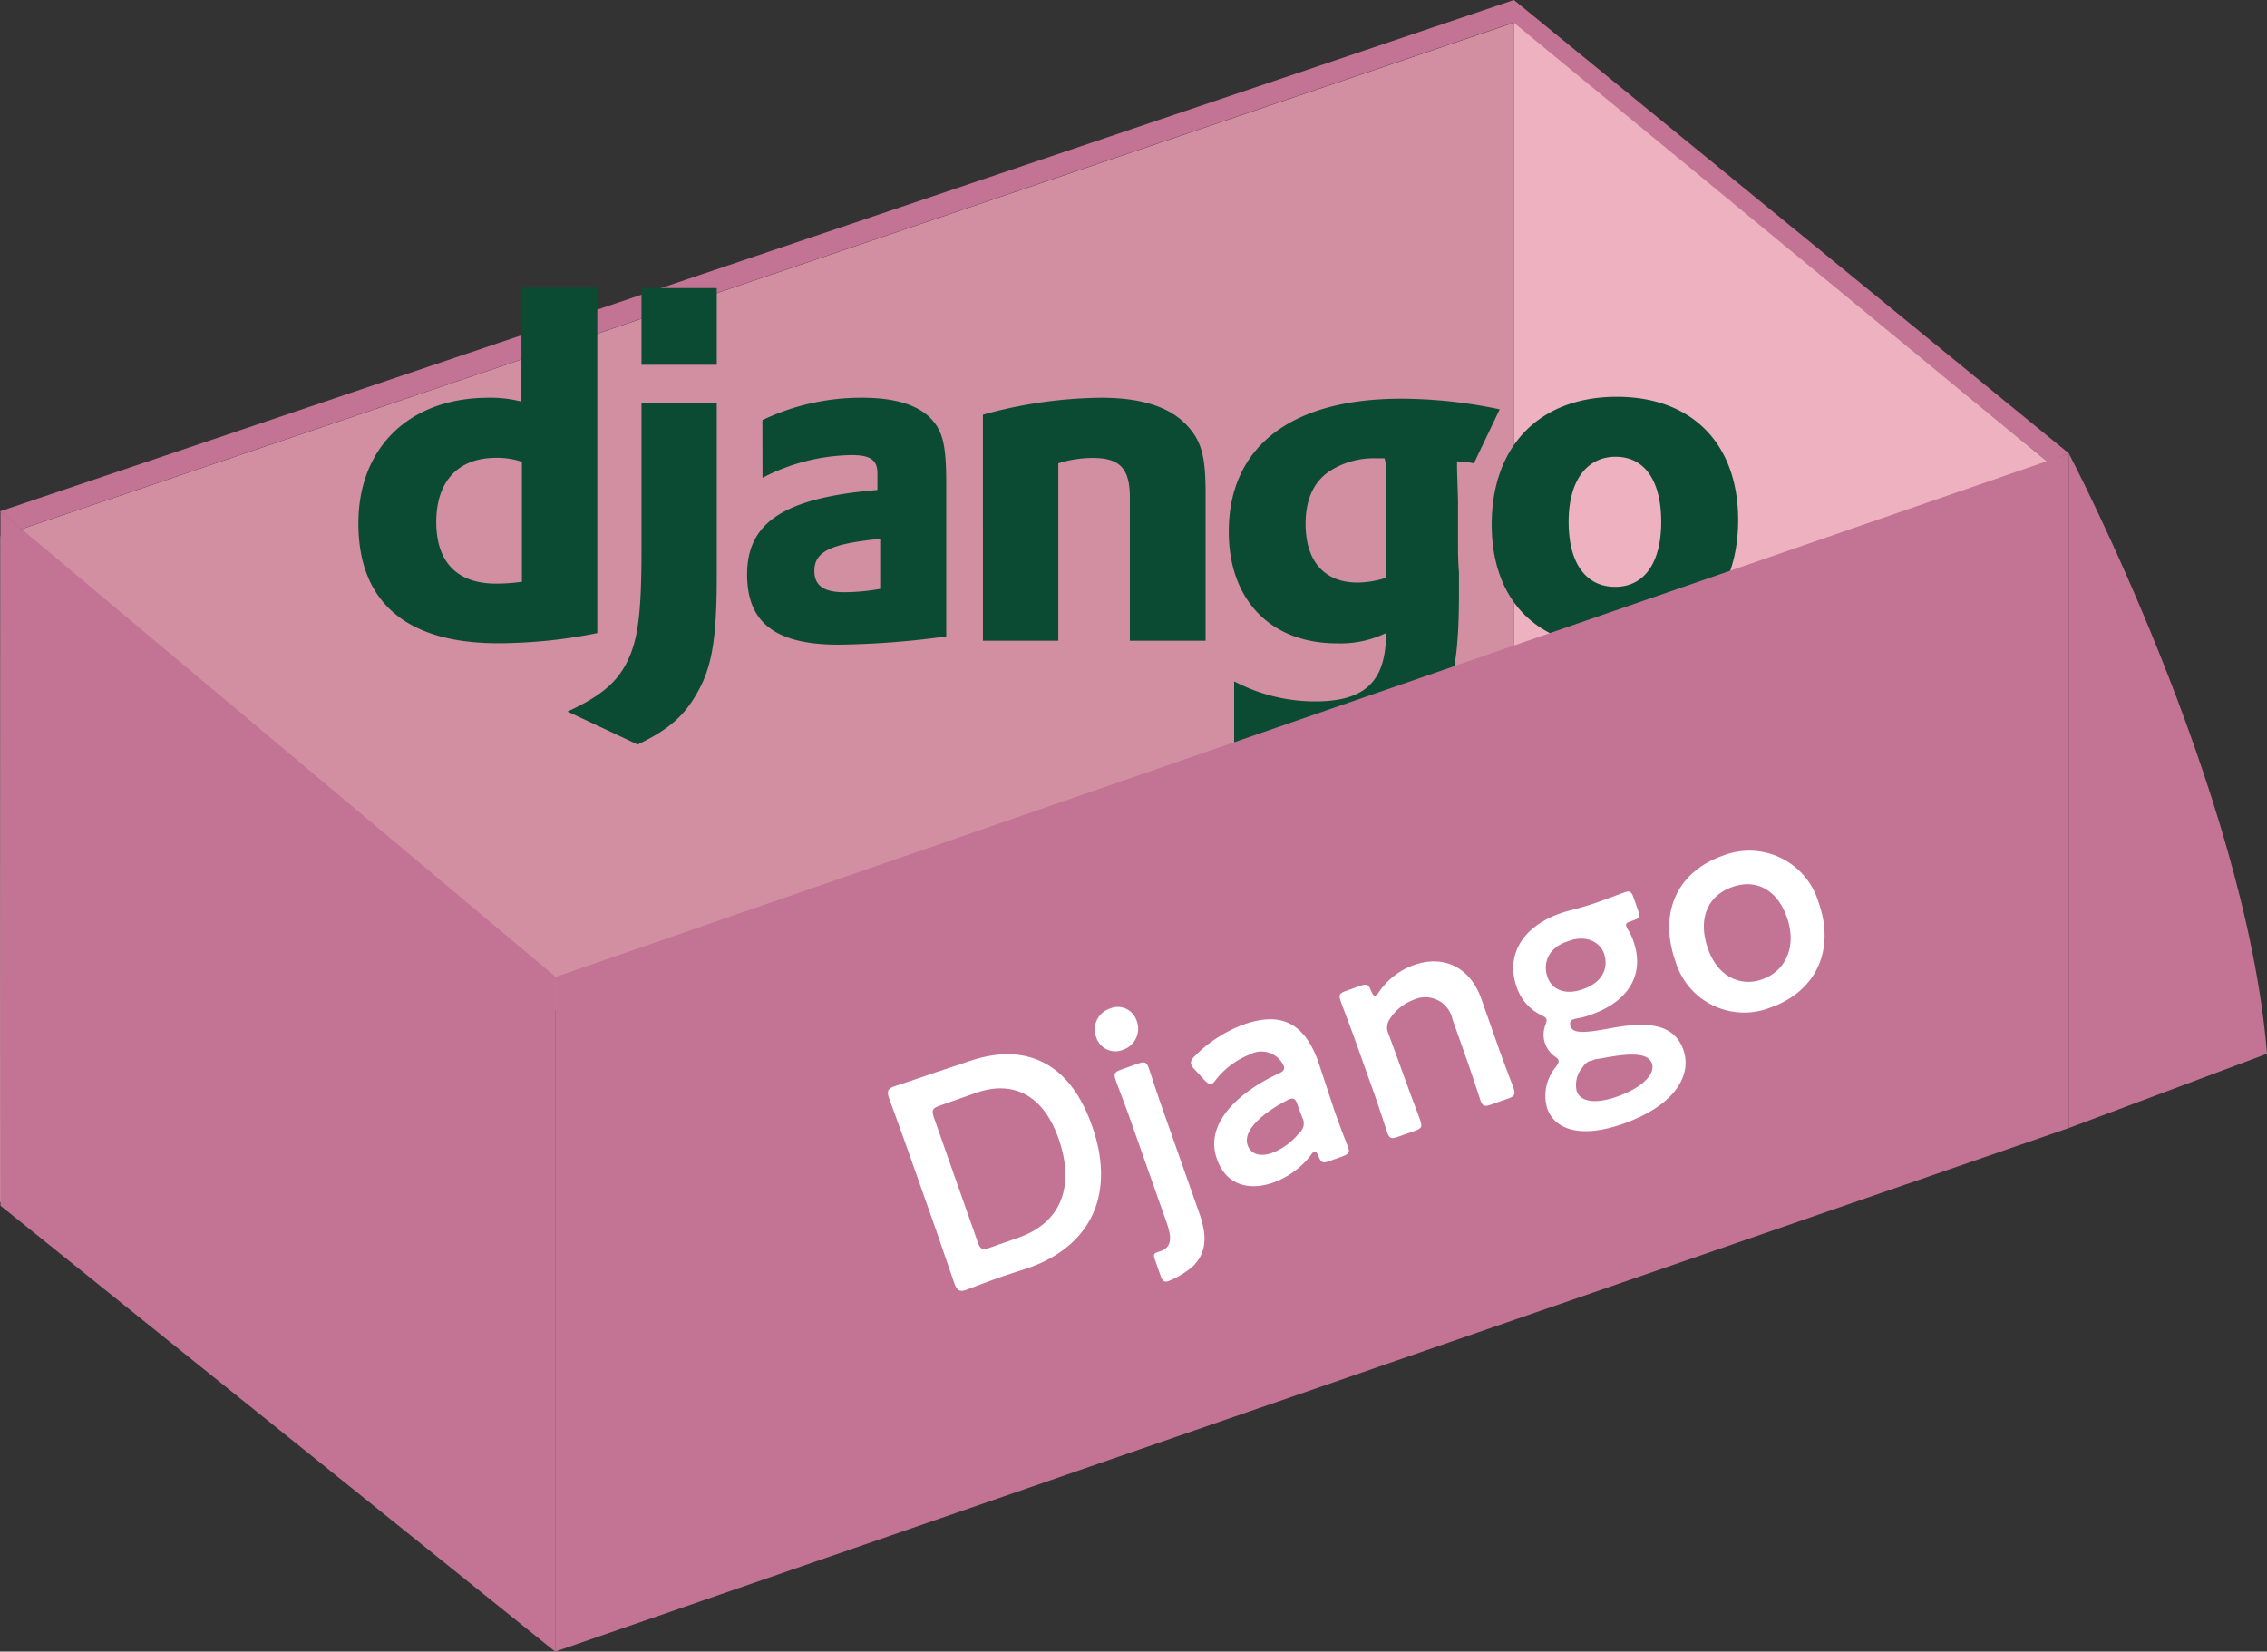 <svg xmlns="http://www.w3.org/2000/svg" viewBox="0 0 189.77 138.27"><rect x="0" y="0" width="189.77" height="138.27" fill="#333333" stroke="none"/><defs><style>.cls-1{fill:#d18fa1;}.cls-2{fill:#c37394;}.cls-3{fill:#eeb1c0;}.cls-4{fill:#0c4b33;fill-rule:evenodd;}.cls-5{fill:#fff;}</style></defs><g id="レイヤー_2" data-name="レイヤー 2"><g id="レイヤー_1-2" data-name="レイヤー 1"><polygon class="cls-1" points="0 100.64 126.73 56.81 126.73 1.9 0.04 44.9 0 100.64"/><polygon class="cls-2" points="0.04 100.94 0.04 42.81 46.47 81.75 46.47 138.27 0.04 100.94"/><polygon class="cls-2" points="173.2 37.97 126.73 0 0 42.81 1.78 44.3 126.67 1.9 171.39 38.66 173.2 37.97"/><polygon class="cls-3" points="171.39 38.66 126.73 1.9 126.73 56.81 171.39 93.44 171.39 38.66"/><g id="Page-1"><g id="logo-django"><path id="Shape" class="cls-4" d="M43.65,24.08H50V53a42,42,0,0,1-8.2.85C34.06,53.89,30,50.44,30,43.82,30,37.44,34.3,33.3,40.9,33.3a10.31,10.31,0,0,1,2.75.32V24.08Zm0,14.57a6.4,6.4,0,0,0-2.13-.32c-3.2,0-5,2-5,5.37s1.76,5.16,5,5.16a15,15,0,0,0,2.17-.16V38.65ZM60,33.74v14.5c0,5-.37,7.39-1.47,9.46S56.16,61,53.38,62.33l-5.87-2.76c2.79-1.29,4.14-2.44,5-4.19s1.19-3.85,1.19-9.3V33.74ZM53.7,24.12H60v6.42H53.7ZM63.82,35.17a19.17,19.17,0,0,1,8.37-1.87c3.25,0,5.37.85,6.32,2.52.53.93.7,2.15.7,4.75V53.28a71.3,71.3,0,0,1-9,.69c-5.29,0-7.67-1.83-7.67-5.88,0-4.39,3.16-6.42,10.91-7.07V39.64c0-1.13-.58-1.54-2.18-1.54A16.67,16.67,0,0,0,63.83,40Zm9.89,9.94c-4.18.41-5.54,1.06-5.54,2.69,0,1.21.78,1.78,2.51,1.78a17.83,17.83,0,0,0,3-.28V45.11Zm8.57-10.39A38,38,0,0,1,92.2,33.3c3.24,0,5.58.73,7,2.15s1.72,2.8,1.72,5.93V53.64H94.58v-12c0-2.4-.83-3.3-3.08-3.3a9.47,9.47,0,0,0-2.91.45V53.64H82.28Zm21.07,22.34a14.52,14.52,0,0,0,6.76,1.66c4.14,0,5.91-1.67,5.91-5.65V53a8.72,8.72,0,0,1-4.1.86c-5.54,0-9.06-3.62-9.06-9.35,0-7.11,5.21-11.13,14.43-11.13a40.17,40.17,0,0,1,8.25.89l-2.16,4.52c-1.69-.33-.14-.05-1.41-.17v.65l.08,2.64,0,3.42c0,.85,0,1.7.08,2.56v1.7c0,5.37-.45,7.88-1.8,10q-3,4.56-10.22,4.55a18,18,0,0,1-6.8-1.22V57.06ZM115.9,38.37h-.66a6.85,6.85,0,0,0-3.65.9c-1.52.85-2.3,2.4-2.3,4.59,0,3.12,1.57,4.91,4.35,4.91a7.92,7.92,0,0,0,2.38-.4V46.21c0-.73,0-1.55,0-2.4l0-2.88,0-2.07Zm19.44-5.15c6.31,0,10.16,3.94,10.16,10.32,0,6.54-4,10.63-10.42,10.63s-10.21-3.93-10.21-10.27C124.88,37.32,128.9,33.22,135.34,33.22Zm-.13,15.91c2.42,0,3.85-2,3.85-5.44s-1.39-5.45-3.81-5.45-3.94,2-3.94,5.45,1.44,5.44,3.9,5.44Z"/></g></g><polygon class="cls-2" points="173.2 94.43 46.47 138.27 46.47 81.75 46.47 81.8 173.2 37.97 173.2 94.43"/><path class="cls-2" d="M173.2,94.43l16.57-6.21C188,66.2,173.2,38,173.2,38"/><path class="cls-5" d="M84,106.83c-1.12.39-3,1.11-3.16,1.17-.53.18-.74,0-.94-.53-.45-1.35-1-2.87-1.37-4l-2.65-7.51c-.41-1.17-.94-2.6-1.45-4-.21-.57-.13-.82.4-1,.16-.06,2.07-.68,3.19-1.08l3-1c4.74-1.67,8.49,0,10.37,5.31,2,5.57.1,10-5.16,11.91ZM81.85,104c.21.59.37.67,1,.46l2.42-.85c3.76-1.33,4.67-4.53,3.33-8.33-1.14-3.24-3.48-5-6.95-3.77l-3,1.06c-.6.21-.68.37-.47,1Z"/><path class="cls-5" d="M95.11,85.36A1.86,1.86,0,0,1,94,87.89a1.68,1.68,0,0,1-2.22-1,1.84,1.84,0,0,1,1.16-2.46A1.64,1.64,0,0,1,95.11,85.36Zm2.71,21.89c-.38.13-.51,0-.69-.51l-.47-1.34c-.12-.33-.08-.46.23-.57l.22-.07c1-.35,1-1.11.54-2.43L94.57,93.6c-.38-1.08-1.13-3-1.19-3.22-.17-.5-.07-.64.49-.84l1.38-.49c.55-.19.73-.15.91.36.06.16.71,2.17,1.09,3.24l3.13,8.88c.67,1.89.65,3.3-.5,4.46A7.11,7.11,0,0,1,97.82,107.25Z"/><path class="cls-5" d="M111.29,97.2c-.55.19-.69.19-.94-.45-.12-.25-.19-.39-.34-.34a.75.75,0,0,0-.27.29A7.06,7.06,0,0,1,106.6,99c-2.06.73-4,.2-4.74-2-1.08-3.07,2.06-5.68,5.16-7.12.4-.17.53-.33.46-.6a2.05,2.05,0,0,0-2.86-1,6.76,6.76,0,0,0-2.82,2.09c-.16.22-.28.35-.4.39s-.31-.05-.58-.34l-.82-.89a1.06,1.06,0,0,1-.28-.41c-.08-.22,0-.41.29-.7a11.26,11.26,0,0,1,4.1-2.65c3.06-1.08,5.07-.2,6.26,3.17l1.21,3.66c.45,1.38,1.13,3.07,1.28,3.48s0,.55-.5.74ZM108,92a1.68,1.68,0,0,0-.28.13c-2.09,1.09-3.7,2.54-3.28,3.74.28.79,1.08,1,2.08.64a5.36,5.36,0,0,0,2.26-1.69,1,1,0,0,0,.23-1.26l-.37-1C108.48,92.06,108.35,91.91,108,92Z"/><path class="cls-5" d="M117.72,90.63c.38,1.07,1.13,3,1.18,3.21.18.5.07.65-.48.84l-1.39.49c-.55.2-.72.15-.9-.35-.06-.17-.71-2.17-1.09-3.25L113.41,87c-.38-1.07-1.13-3-1.19-3.21-.18-.5-.07-.65.48-.84l1.15-.41c.58-.2.7-.14.93.43.13.3.23.43.35.38a.69.69,0,0,0,.3-.29,5.89,5.89,0,0,1,2.94-2.27c2.47-.87,4.69.17,5.63,2.83l1.52,4.31c.38,1.07,1.13,3,1.19,3.21.17.5.06.65-.49.84l-1.39.49c-.55.2-.72.15-.9-.35-.06-.17-.71-2.17-1.09-3.25l-1.26-3.56a2.32,2.32,0,0,0-3.21-1.62,4,4,0,0,0-2,1.58,1.22,1.22,0,0,0-.14,1.27Z"/><path class="cls-5" d="M134.62,86.12c2.42-.45,5.38-.82,6.29,1.76.72,2-.53,4.6-5,6.19-3.56,1.26-5.76.53-6.4-1.29a3.77,3.77,0,0,1,.7-3.42c.22-.29.3-.46.25-.6s-.16-.21-.41-.39a2.28,2.28,0,0,1-.71-1,2.2,2.2,0,0,1,0-1.48c.1-.31.16-.46.11-.58s-.21-.22-.5-.36a4,4,0,0,1-2-2.35c-.87-2.46.3-4.94,3.65-6.13.26-.09.5-.17.75-.23.79-.2,1.6-.43,2.34-.69l.38-.14c.69-.24,1.57-.58,1.88-.69.5-.18.62-.08.81.47l.35,1c.18.52.15.67-.3.83l-.36.13c-.31.11-.38.21-.31.4a2.14,2.14,0,0,0,.17.34,4.16,4.16,0,0,1,.43.93c.88,2.49-.12,4.91-3.54,6.12a6.11,6.11,0,0,1-.95.28,4.66,4.66,0,0,0-.55.12c-.24.08-.33.3-.22.61C131.69,86.53,132.67,86.48,134.62,86.12Zm-5.08-4.32c.38,1.08,1.54,1.55,3,1,1.82-.64,2.09-2,1.72-3s-1.57-1.55-3-1C129.54,79.35,129.15,80.7,129.54,81.8Zm3.59,7a1.37,1.37,0,0,0-.66.56,2.26,2.26,0,0,0-.48,2c.33.93,1.65,1.06,3.37.45,2.1-.74,3.23-1.89,2.92-2.78s-1.78-.85-3.58-.54c-.39.06-.79.15-1.15.19A3.72,3.72,0,0,0,133.13,88.85Z"/><path class="cls-5" d="M152.24,75.57c1.41,4-.26,7.44-4,8.77a6,6,0,0,1-8-3.9c-1.36-3.85,0-7.41,4-8.81A6.05,6.05,0,0,1,152.24,75.57ZM143,79.49c.78,2.2,2.62,3.16,4.49,2.51,2.06-.73,2.93-2.84,2.08-5.23s-2.67-3.18-4.54-2.52C142.74,75.05,142.15,77.19,143,79.49Z"/></g></g></svg>